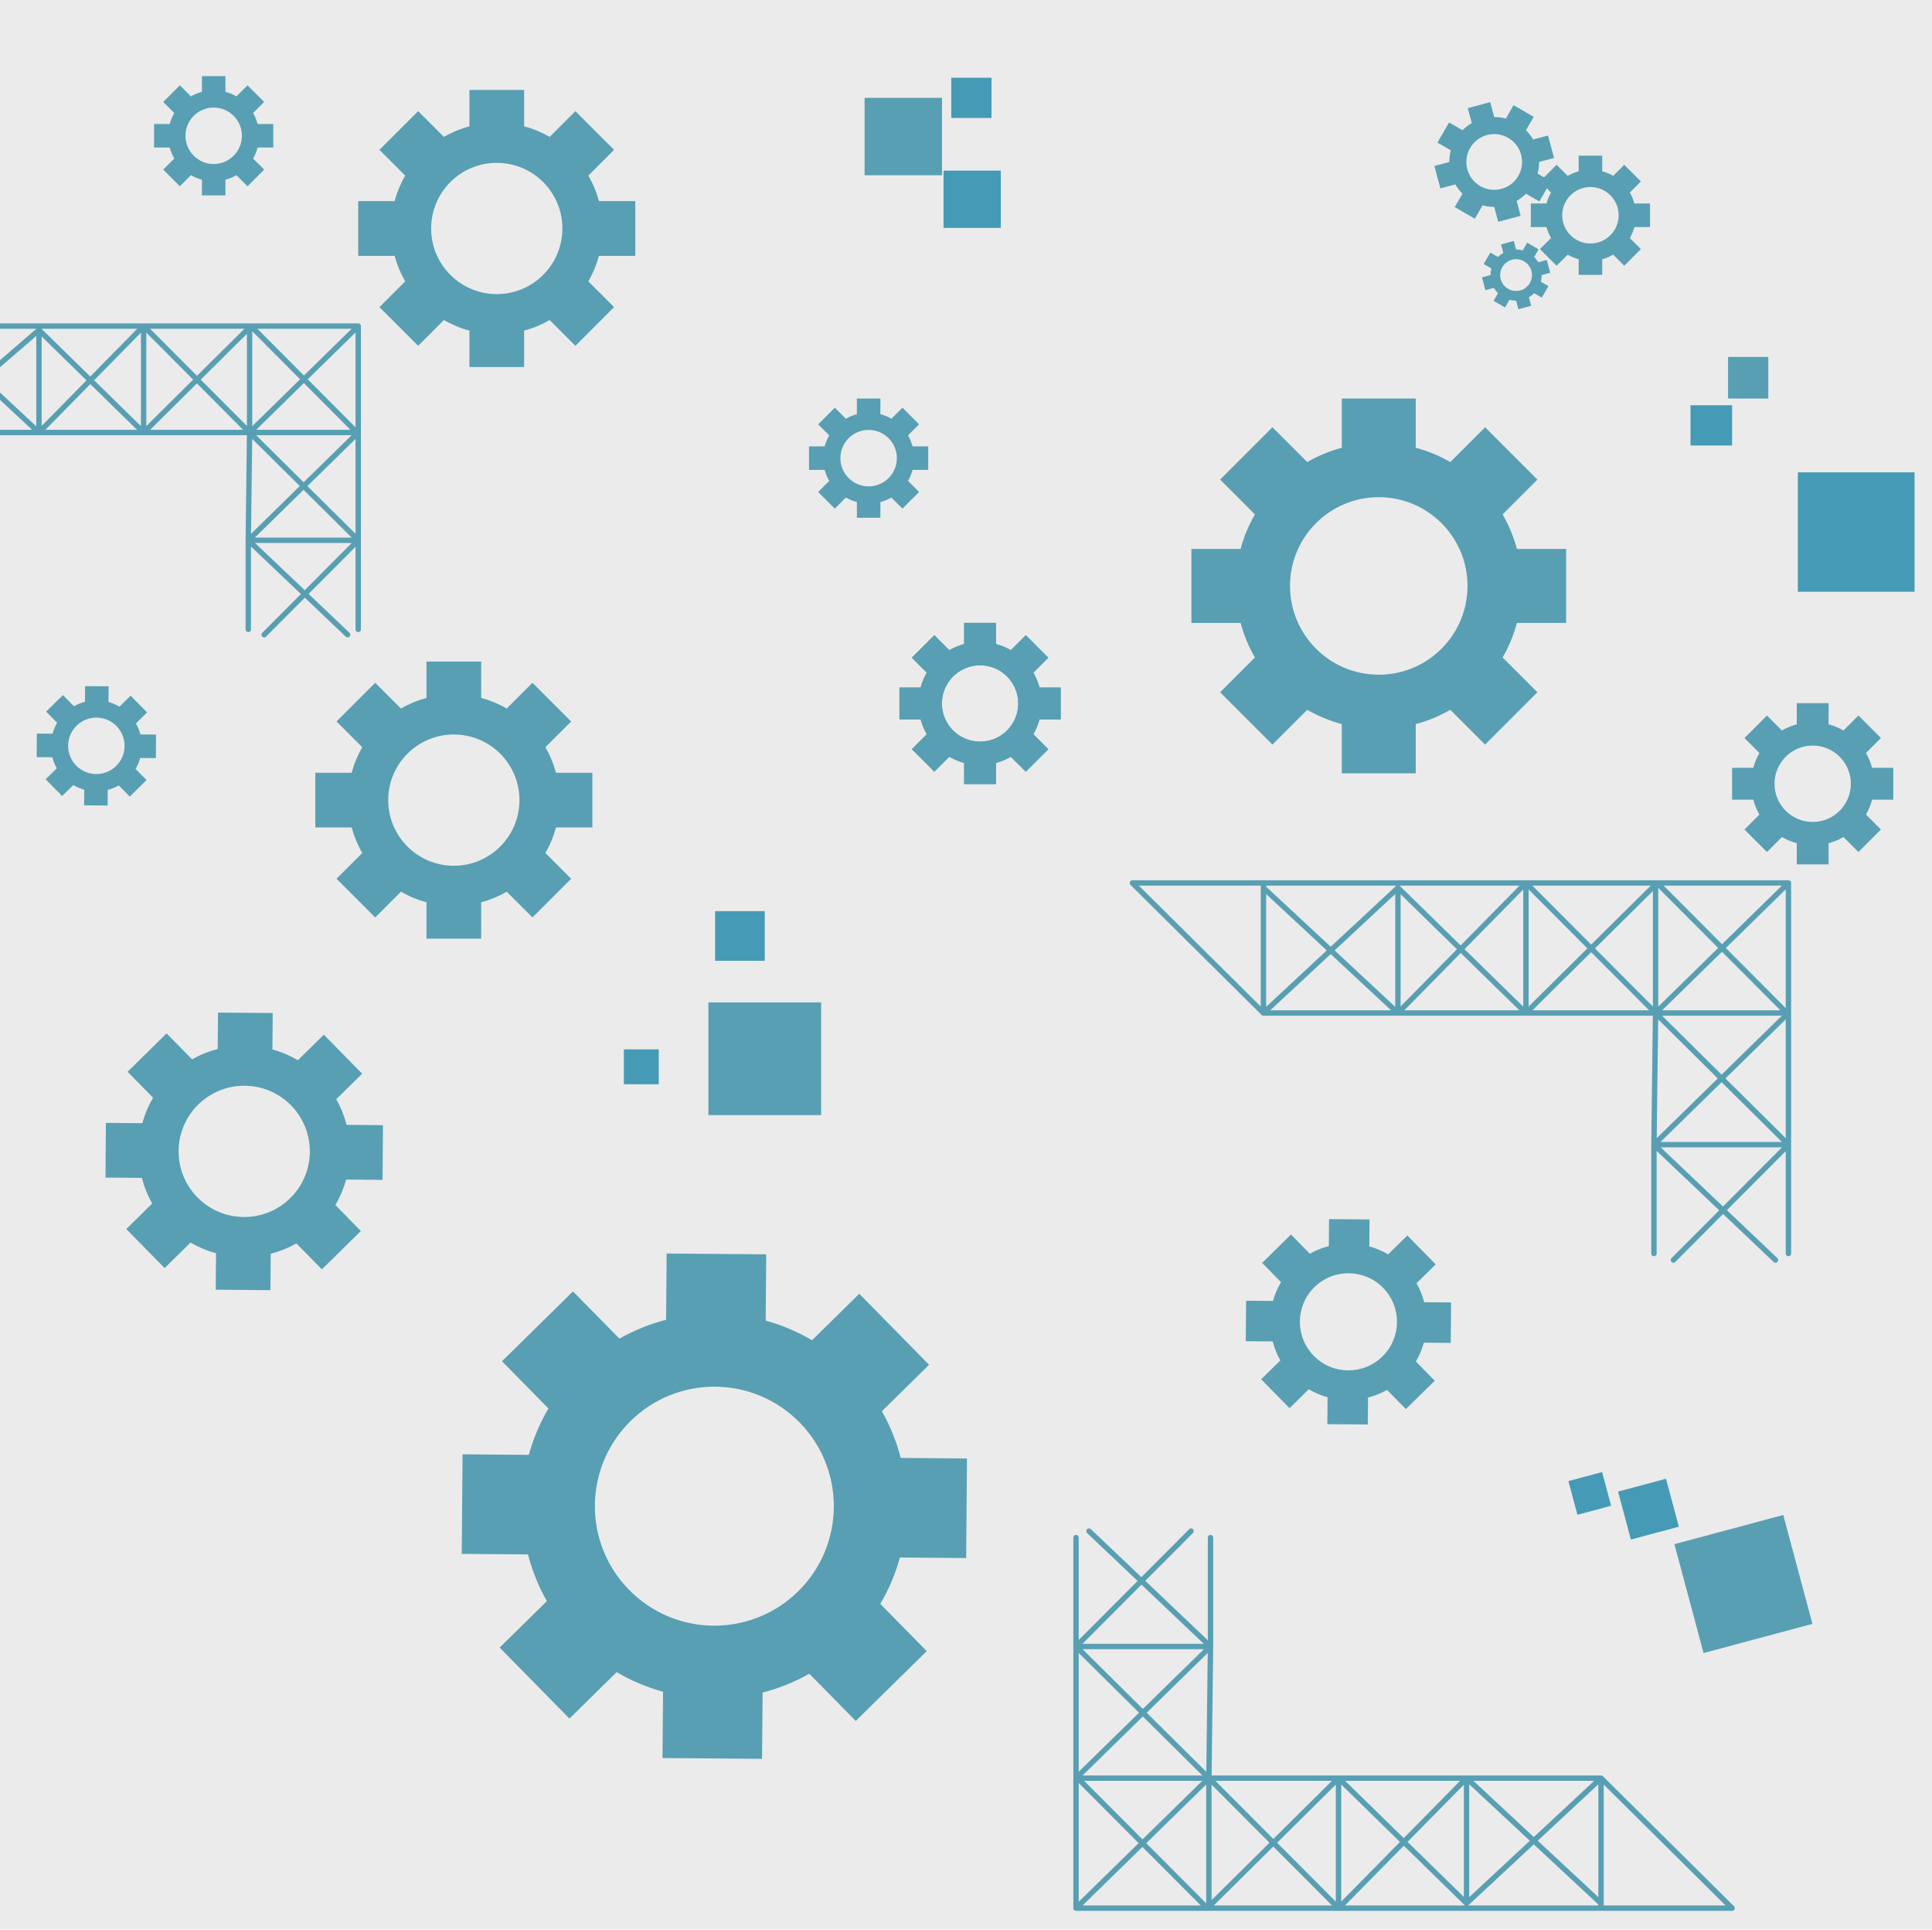 <svg width="1440" height="1438" viewBox="0 0 1440 1438" fill="none" xmlns="http://www.w3.org/2000/svg">
<path fill-rule="evenodd" clip-rule="evenodd" d="M1110.71 76.108L1093.99 80.587L1096.97 91.708C1094.4 93.188 1092.07 94.988 1090.03 97.039L1080.05 91.281L1071.4 106.269L1081.37 112.027C1080.62 114.825 1080.23 117.74 1080.23 120.705L1069.11 123.685L1073.59 140.402L1084.71 137.422C1086.19 139.991 1087.99 142.319 1090.04 144.365L1084.28 154.338L1099.27 162.991L1105.03 153.018C1107.82 153.771 1110.74 154.166 1113.71 154.163L1116.69 165.284L1133.4 160.805L1130.42 149.684C1132.99 148.204 1135.32 146.404 1137.36 144.353L1147.34 150.111L1155.99 135.124L1146.02 129.366C1146.77 126.568 1147.17 123.652 1147.16 120.687L1158.28 117.707L1153.81 100.99L1142.68 103.97C1141.2 101.401 1139.4 99.074 1137.35 97.028L1143.11 87.054L1128.12 78.4L1122.37 88.374C1119.57 87.621 1116.65 87.226 1113.69 87.229L1110.71 76.108ZM1119.07 140.756C1130.15 137.787 1136.72 126.4 1133.76 115.321C1130.79 104.242 1119.4 97.668 1108.32 100.636C1097.24 103.605 1090.67 114.992 1093.64 126.071C1096.6 137.15 1107.99 143.725 1119.07 140.756Z" fill="#5FACC2"/>
<path fill-rule="evenodd" clip-rule="evenodd" d="M390.642 67H349.881V94.117C343.133 95.919 336.742 98.593 330.835 102.013L311.656 82.833L282.834 111.656L302.013 130.835C298.593 136.741 295.919 143.133 294.117 149.88H267V190.641H294.117C295.919 197.389 298.593 203.78 302.013 209.686L282.833 228.866L311.655 257.689L330.835 238.509C336.741 241.928 343.133 244.603 349.881 246.405V273.522H390.642V246.404C397.39 244.603 403.781 241.928 409.687 238.509L428.867 257.689L457.689 228.866L438.509 209.686C441.928 203.78 444.603 197.389 446.404 190.641H473.522V149.88H446.404C444.603 143.133 441.928 136.741 438.509 130.835L457.688 111.656L428.866 82.833L409.686 102.013C403.78 98.594 397.389 95.919 390.642 94.118V67ZM370.261 219.174C397.275 219.174 419.174 197.275 419.174 170.261C419.174 143.247 397.275 121.348 370.261 121.348C343.247 121.348 321.348 143.247 321.348 170.261C321.348 197.275 343.247 219.174 370.261 219.174Z" fill="#5FACC2"/>
<path fill-rule="evenodd" clip-rule="evenodd" d="M168.028 56.769H150.494V68.434C147.592 69.209 144.842 70.359 142.302 71.83L134.051 63.58L121.653 75.978L129.903 84.228C128.432 86.769 127.282 89.519 126.507 92.421H114.842V109.955H126.507C127.282 112.858 128.432 115.607 129.903 118.148L121.653 126.398L134.051 138.797L142.302 130.546C144.842 132.017 147.592 133.168 150.494 133.943V145.608H168.028V133.943C170.931 133.168 173.68 132.017 176.221 130.546L184.471 138.797L196.87 126.398L188.619 118.148C190.09 115.607 191.241 112.858 192.016 109.955H203.681V92.421H192.016C191.241 89.519 190.09 86.769 188.619 84.229L196.87 75.978L184.471 63.58L176.221 71.83C173.68 70.359 170.931 69.209 168.028 68.434V56.769ZM159.261 122.229C170.882 122.229 180.302 112.809 180.302 101.188C180.302 89.568 170.882 80.147 159.261 80.147C147.641 80.147 138.22 89.568 138.22 101.188C138.22 112.809 147.641 122.229 159.261 122.229Z" fill="#5FACC2"/>
<path fill-rule="evenodd" clip-rule="evenodd" d="M656.187 297H638.653V308.665C635.75 309.44 633.001 310.591 630.46 312.061L622.209 303.811L609.811 316.209L618.061 324.46C616.591 327.001 615.44 329.75 614.665 332.652H603V350.187H614.665C615.44 353.089 616.591 355.838 618.061 358.379L609.811 366.63L622.209 379.028L630.46 370.778C633.001 372.248 635.75 373.399 638.653 374.174V385.839H656.187V374.174C659.089 373.399 661.839 372.249 664.379 370.778L672.63 379.028L685.028 366.63L676.778 358.379C678.249 355.839 679.399 353.089 680.174 350.187H691.839V332.652H680.174C679.399 329.75 678.249 327 676.778 324.46L685.028 316.209L672.63 303.811L664.379 312.061C661.839 310.59 659.089 309.44 656.187 308.665V297ZM647.42 362.46C659.04 362.46 668.461 353.04 668.461 341.419C668.461 329.799 659.04 320.379 647.42 320.379C635.799 320.379 626.379 329.799 626.379 341.419C626.379 353.04 635.799 362.46 647.42 362.46Z" fill="#5FACC2"/>
<path fill-rule="evenodd" clip-rule="evenodd" d="M1146.77 185.816L1138.23 180.882L1134.94 186.568C1133.31 186.129 1131.65 185.916 1130 185.918L1128.3 179.575L1118.76 182.129L1120.46 188.472C1119.03 189.297 1117.7 190.313 1116.5 191.51L1110.82 188.227L1105.88 196.773L1111.57 200.056C1111.13 201.689 1110.92 203.353 1110.92 205.005L1104.58 206.705L1107.13 216.237L1113.47 214.537C1114.3 215.969 1115.31 217.303 1116.51 218.498L1113.23 224.183L1121.77 229.118L1125.06 223.432C1126.69 223.871 1128.35 224.084 1130 224.082L1131.7 230.425L1141.24 227.871L1139.54 221.528C1140.97 220.704 1142.3 219.687 1143.5 218.491L1149.18 221.773L1154.12 213.227L1148.43 209.944C1148.87 208.311 1149.08 206.648 1149.08 204.995L1155.43 203.296L1152.87 193.764L1146.53 195.463C1145.7 194.031 1144.69 192.697 1143.49 191.502L1146.77 185.816ZM1124.08 215.256C1129.74 218.526 1136.99 216.585 1140.26 210.921C1143.53 205.257 1141.59 198.015 1135.92 194.745C1130.26 191.474 1123.02 193.415 1119.74 199.079C1116.47 204.743 1118.42 211.986 1124.08 215.256Z" fill="#5FACC2"/>
<path fill-rule="evenodd" clip-rule="evenodd" d="M358.642 493H317.881V520.117C311.133 521.919 304.742 524.593 298.835 528.013L279.656 508.833L250.834 537.656L270.013 556.835C266.593 562.741 263.919 569.132 262.117 575.88H235V616.641H262.117C263.919 623.389 266.593 629.78 270.012 635.687L250.833 654.866L279.655 683.689L298.835 664.509C304.741 667.928 311.133 670.603 317.881 672.405V699.522H358.642V672.404C365.389 670.603 371.781 667.928 377.687 664.509L396.867 683.689L425.689 654.866L406.509 635.686C409.928 629.78 412.603 623.389 414.404 616.641H441.522V575.88H414.404C412.603 569.133 409.928 562.741 406.509 556.835L425.688 537.656L396.866 508.833L377.686 528.013C371.78 524.594 365.389 521.919 358.642 520.118V493ZM338.261 645.174C365.275 645.174 387.174 623.275 387.174 596.261C387.174 569.247 365.275 547.348 338.261 547.348C311.247 547.348 289.348 569.247 289.348 596.261C289.348 623.275 311.247 645.174 338.261 645.174Z" fill="#5FACC2"/>
<path d="M-104.253 243H-52.909M267 243V322.31M267 243H187.023M267 243L186.035 322.31M267 469.034V402.612M-104.253 322.31H29.043M186.035 322.31H107.045M186.035 322.31V243.991L107.045 322.31M186.035 322.31L185.048 402.612M186.035 322.31L267 402.612M186.035 322.31L107.045 243M186.035 322.31H266.013M185.048 469.034V402.612M-52.909 243H107.045M-52.909 243V245.974M-52.909 319.336V245.974M29.043 245.974V322.31M29.043 245.974L-55.871 319.336L-104.253 267.784M29.043 245.974L107.045 322.31M29.043 322.31H107.045M29.043 322.31L107.045 243M29.043 322.31L-52.909 245.974M107.045 243V322.31M107.045 243H187.023M267 322.31V402.612M267 322.31L185.048 402.612M267 322.31H266.013M185.048 402.612H267M185.048 402.612L259.101 473M267 402.612L196.896 473M187.023 243L266.013 322.31M-52.909 245.974L-124 313.388" stroke="#5FACC2" stroke-width="4" stroke-linecap="round" stroke-linejoin="round"/>
<rect x="644.415" y="72.921" width="57.688" height="57.688" fill="#5FACC2"/>
<rect x="528" y="747" width="84" height="84" fill="#5FACC2"/>
<rect x="1269.74" y="1231.88" width="84" height="84" transform="rotate(-105 1269.74 1231.88)" fill="#5FACC2"/>
<rect x="709.025" y="57.923" width="29.998" height="29.998" fill="#4BA8C4"/>
<rect x="1340" y="352" width="87" height="89" fill="#4BA8C4"/>
<rect x="1260" y="302" width="31" height="30" fill="#4BA8C4"/>
<rect x="1288" y="266" width="30" height="31" fill="#5FACC2"/>
<rect x="703.257" y="127.148" width="42.689" height="42.689" fill="#4BA8C4"/>
<rect x="465" y="782" width="26" height="26" fill="#4BA8C4"/>
<rect x="1175.73" y="1128.84" width="26" height="26" transform="rotate(-105 1175.73 1128.84)" fill="#4BA8C4"/>
<rect x="533" y="679" width="37" height="37" fill="#4BA8C4"/>
<rect x="1215.58" y="1147.3" width="37" height="37" transform="rotate(-105 1215.58 1147.3)" fill="#4BA8C4"/>
<path fill-rule="evenodd" clip-rule="evenodd" d="M1055.21 297H1000.09V333.673C990.962 336.109 982.318 339.726 974.331 344.351L948.393 318.413L909.414 357.392L935.351 383.329C930.727 391.317 927.109 399.961 924.673 409.087H888V464.212H924.673C927.109 473.337 930.726 481.981 935.351 489.969L909.413 515.907L948.392 554.886L974.33 528.948C982.318 533.572 990.962 537.189 1000.09 539.626V576.299H1055.21V539.625C1064.34 537.189 1072.98 533.571 1080.97 528.947L1106.91 554.886L1145.89 515.907L1119.95 489.968C1124.57 481.98 1128.19 473.337 1130.62 464.212H1167.3V409.087H1130.62C1128.19 399.961 1124.57 391.318 1119.95 383.33L1145.89 357.392L1106.91 318.413L1080.97 344.351C1072.98 339.727 1064.34 336.11 1055.21 333.674V297ZM1027.65 502.799C1064.18 502.799 1093.8 473.183 1093.8 436.649C1093.8 400.116 1064.18 370.5 1027.65 370.5C991.116 370.5 961.5 400.116 961.5 436.649C961.5 473.183 991.116 502.799 1027.65 502.799Z" fill="#5FACC2"/>
<path fill-rule="evenodd" clip-rule="evenodd" d="M94.119 915.908L122.702 944.968L142.035 925.952C148.051 929.499 154.439 932.18 161.019 933.993L160.794 961.117L201.554 961.453L201.778 934.33C208.387 932.626 214.819 930.051 220.893 926.604L239.909 945.936L268.968 917.353L249.953 898.021C253.5 892.004 256.181 885.616 257.994 879.036L285.117 879.261L285.454 838.501L258.331 838.277C256.627 831.668 254.052 825.236 250.604 819.162L269.937 800.147L241.354 771.087L222.021 790.103C216.005 786.555 209.616 783.874 203.036 782.061L203.26 754.939L162.501 754.602L162.277 781.725C155.669 783.429 149.237 786.004 143.163 789.451L124.147 770.119L95.088 798.702L114.103 818.034C110.556 824.051 107.875 830.439 106.062 837.019L78.939 836.795L78.603 877.554L105.725 877.778C107.429 884.387 110.004 890.819 113.452 896.893L94.119 915.908ZM216.899 823.728C197.956 804.469 166.987 804.213 147.728 823.156C128.469 842.099 128.213 873.068 147.156 892.327C166.099 911.586 197.068 911.842 216.327 892.899C235.586 873.956 235.842 842.987 216.899 823.728Z" fill="#5FACC2"/>
<path fill-rule="evenodd" clip-rule="evenodd" d="M372.401 1227.81L424.438 1280.71L459.634 1246.09C470.586 1252.55 482.216 1257.43 494.194 1260.73L493.786 1310.11L567.99 1310.72L568.398 1261.35C580.43 1258.24 592.14 1253.56 603.199 1247.28L637.818 1282.47L690.722 1230.44L656.103 1195.24C662.561 1184.29 667.442 1172.66 670.742 1160.68L720.121 1161.09L720.734 1086.88L671.356 1086.48C668.253 1074.45 663.565 1062.74 657.289 1051.68L692.484 1017.06L640.447 964.155L605.252 998.774C594.299 992.315 582.668 987.435 570.689 984.134L571.097 934.756L496.893 934.143L496.485 983.522C484.454 986.624 472.745 991.312 461.688 997.588L427.069 962.392L374.165 1014.43L408.784 1049.62C402.326 1060.58 397.445 1072.21 394.145 1084.19L344.766 1083.78L344.153 1157.98L393.532 1158.39C396.634 1170.42 401.322 1182.13 407.598 1193.19L372.401 1227.81ZM595.927 1059.99C561.441 1024.93 505.06 1024.46 469.999 1058.95C434.937 1093.44 434.471 1149.82 468.958 1184.88C503.445 1219.94 559.825 1220.4 594.887 1185.92C629.948 1151.43 630.414 1095.05 595.927 1059.99Z" fill="#5FACC2"/>
<path fill-rule="evenodd" clip-rule="evenodd" d="M742.343 464.162H718.63V479.937C714.705 480.985 710.987 482.541 707.551 484.53L696.393 473.373L679.626 490.14L690.783 501.297C688.794 504.734 687.238 508.452 686.189 512.378H670.414V536.091H686.19C687.238 540.016 688.794 543.735 690.783 547.171L679.626 558.328L696.393 575.096L707.551 563.938C710.987 565.927 714.705 567.483 718.63 568.531V584.307H742.343V568.531C746.269 567.483 749.987 565.927 753.423 563.938L764.581 575.096L781.349 558.328L770.19 547.17C772.18 543.734 773.735 540.016 774.783 536.091H790.559V512.378H774.783C773.735 508.452 772.179 504.734 770.19 501.298L781.349 490.14L764.581 473.373L753.423 484.531C749.987 482.541 746.269 480.985 742.343 479.937V464.162ZM730.485 552.69C746.2 552.69 758.94 539.95 758.94 524.234C758.94 508.519 746.2 495.779 730.485 495.779C714.769 495.779 702.029 508.519 702.029 524.234C702.029 539.95 714.769 552.69 730.485 552.69Z" fill="#5FACC2"/>
<path fill-rule="evenodd" clip-rule="evenodd" d="M742.343 464.162H718.63V479.937C714.705 480.985 710.987 482.541 707.551 484.53L696.393 473.373L679.626 490.14L690.783 501.297C688.794 504.734 687.238 508.452 686.189 512.378H670.414V536.091H686.19C687.238 540.016 688.794 543.735 690.783 547.171L679.626 558.328L696.393 575.096L707.551 563.938C710.987 565.927 714.705 567.483 718.63 568.531V584.307H742.343V568.531C746.269 567.483 749.987 565.927 753.423 563.938L764.581 575.096L781.349 558.328L770.19 547.17C772.18 543.734 773.735 540.016 774.783 536.091H790.559V512.378H774.783C773.735 508.452 772.179 504.734 770.19 501.298L781.349 490.14L764.581 473.373L753.423 484.531C749.987 482.541 746.269 480.985 742.343 479.937V464.162ZM730.485 552.69C746.2 552.69 758.94 539.95 758.94 524.234C758.94 508.519 746.2 495.779 730.485 495.779C714.769 495.779 702.029 508.519 702.029 524.234C702.029 539.95 714.769 552.69 730.485 552.69Z" fill="#5FACC2"/>
<path fill-rule="evenodd" clip-rule="evenodd" d="M1194.19 116H1176.65V127.665C1173.75 128.44 1171 129.59 1168.46 131.061L1160.21 122.811L1147.81 135.209L1156.06 143.46C1154.59 146 1153.44 148.75 1152.66 151.652H1141V169.187H1152.66C1153.44 172.089 1154.59 174.839 1156.06 177.379L1147.81 185.63L1160.21 198.028L1168.46 189.778C1171 191.249 1173.75 192.399 1176.65 193.174V204.839H1194.19V193.174C1197.09 192.399 1199.84 191.248 1202.38 189.778L1210.63 198.028L1223.03 185.63L1214.78 177.379C1216.25 174.838 1217.4 172.089 1218.17 169.187H1229.84V151.652H1218.17C1217.4 148.75 1216.25 146.001 1214.78 143.46L1223.03 135.209L1210.63 122.811L1202.38 131.061C1199.84 129.591 1197.09 128.44 1194.19 127.665V116ZM1185.42 181.46C1197.04 181.46 1206.46 172.04 1206.46 160.42C1206.46 148.799 1197.04 139.379 1185.42 139.379C1173.8 139.379 1164.38 148.799 1164.38 160.42C1164.38 172.04 1173.8 181.46 1185.42 181.46Z" fill="#5FACC2"/>
<path fill-rule="evenodd" clip-rule="evenodd" d="M1362.93 524H1339.22V539.776C1335.29 540.824 1331.57 542.38 1328.14 544.369L1316.98 533.211L1300.21 549.979L1311.37 561.137C1309.38 564.573 1307.82 568.291 1306.78 572.216H1291V595.929H1306.78C1307.82 599.855 1309.38 603.573 1311.37 607.009L1300.21 618.167L1316.98 634.934L1328.14 623.776C1331.57 625.766 1335.29 627.321 1339.22 628.37V644.145H1362.93V628.37C1366.85 627.322 1370.57 625.766 1374.01 623.776L1385.17 634.934L1401.93 618.167L1390.78 607.009C1392.77 603.573 1394.32 599.855 1395.37 595.929H1411.15V572.216H1395.37C1394.32 568.291 1392.77 564.573 1390.78 561.137L1401.93 549.979L1385.17 533.211L1374.01 544.369C1370.57 542.38 1366.85 540.824 1362.93 539.776V524ZM1351.07 612.528C1366.79 612.528 1379.53 599.788 1379.53 584.073C1379.53 568.357 1366.79 555.617 1351.07 555.617C1335.36 555.617 1322.62 568.357 1322.62 584.073C1322.62 599.788 1335.36 612.528 1351.07 612.528Z" fill="#5FACC2"/>
<path d="M1333 658V754.897M1333 658H1235.17M1333 658L1233.96 754.897M1333 934.155V853.004M1233.96 754.897H1137.34M1233.96 754.897V659.211L1137.34 754.897M1233.96 754.897L1232.76 853.004M1233.96 754.897L1333 853.004M1233.96 754.897L1137.34 658M1233.96 754.897H1331.79M1232.76 934.155V853.004M941.689 658H844L941.693 754.897L1041.93 661.634M941.689 658H1137.34M941.689 658V661.634M1041.93 661.634V754.897M1041.93 661.634L1137.34 754.897M1041.93 754.897H941.689V661.634M1041.93 754.897H1137.34M1041.93 754.897L1137.34 658M1041.93 754.897L941.689 661.634M1137.34 658V754.897M1137.34 658H1235.17M1333 754.897V853.004M1333 754.897L1232.76 853.004M1333 754.897H1331.79M1232.76 853.004H1333M1232.76 853.004L1323.34 939M1333 853.004L1247.25 939M1235.17 658L1331.79 754.897" stroke="#5FACC2" stroke-width="4" stroke-linecap="round" stroke-linejoin="round"/>
<path d="M802 1422L802 1325.1M802 1422L899.828 1422M802 1422L901.036 1325.1M802 1145.84L802 1227M901.036 1325.1L997.656 1325.1M901.036 1325.1L901.036 1420.79L997.656 1325.1M901.036 1325.1L902.243 1227M901.036 1325.1L802 1227M901.036 1325.1L997.656 1422M901.036 1325.1L803.208 1325.1M902.243 1145.84L902.243 1227M1193.31 1422L1291 1422L1193.31 1325.1L1093.07 1418.37M1193.31 1422L997.656 1422M1193.31 1422L1193.31 1418.37M1093.07 1418.37L1093.07 1325.1M1093.07 1418.37L997.656 1325.1M1093.07 1325.1L1193.31 1325.1L1193.31 1418.37M1093.07 1325.1L997.656 1325.1M1093.07 1325.1L997.656 1422M1093.07 1325.1L1193.31 1418.37M997.656 1422L997.656 1325.1M997.656 1422L899.828 1422M802 1325.1L802 1227M802 1325.1L902.243 1227M802 1325.1L803.208 1325.1M902.243 1227L802 1227M902.243 1227L811.662 1141M802 1227L887.75 1141M899.828 1422L803.208 1325.1" stroke="#5FACC2" stroke-width="4" stroke-linecap="round" stroke-linejoin="round"/>
<path fill-rule="evenodd" clip-rule="evenodd" d="M34.001 580.715L46.297 593.215L54.613 585.036C57.201 586.562 59.949 587.715 62.78 588.495L62.683 600.162L80.217 600.307L80.313 588.639C83.156 587.906 85.923 586.799 88.535 585.316L96.715 593.632L109.216 581.337L101.036 573.02C102.562 570.432 103.715 567.684 104.495 564.854L116.162 564.95L116.307 547.417L104.64 547.321C103.907 544.478 102.799 541.711 101.316 539.098L109.632 530.918L97.337 518.418L89.021 526.598C86.433 525.072 83.684 523.918 80.854 523.139L80.951 511.471L63.417 511.326L63.321 522.994C60.478 523.726 57.711 524.834 55.098 526.317L46.919 518.001L34.418 530.297L42.598 538.613C41.072 541.201 39.918 543.949 39.139 546.779L27.471 546.683L27.326 564.216L38.994 564.313C39.727 567.155 40.834 569.922 42.318 572.535L34.001 580.715ZM86.817 541.062C78.668 532.777 65.346 532.667 57.062 540.816C48.777 548.965 48.667 562.287 56.816 570.571C64.965 578.856 78.287 578.966 86.571 570.817C94.856 562.668 94.966 549.346 86.817 541.062Z" fill="#5FACC2"/>
<path fill-rule="evenodd" clip-rule="evenodd" d="M940 1027.87L961.148 1049.37L975.453 1035.3C979.904 1037.92 984.63 1039.91 989.498 1041.25L989.332 1061.32L1019.49 1061.56L1019.65 1041.5C1024.54 1040.24 1029.3 1038.33 1033.8 1035.78L1047.87 1050.08L1069.37 1028.94L1055.3 1014.63C1057.92 1010.18 1059.91 1005.45 1061.25 1000.59L1081.32 1000.75L1081.56 970.595L1061.5 970.429C1060.24 965.539 1058.33 960.78 1055.78 956.286L1070.08 942.218L1048.94 920.717L1034.63 934.786C1030.18 932.161 1025.45 930.178 1020.59 928.836L1020.75 908.769L990.595 908.52L990.429 928.588C985.54 929.849 980.781 931.754 976.287 934.304L962.218 920L940.717 941.148L954.787 955.453C952.163 959.904 950.179 964.63 948.838 969.498L928.77 969.332L928.52 999.489L948.589 999.655C949.849 1004.54 951.754 1009.3 954.305 1013.8L940 1027.87ZM1030.84 959.664C1016.83 945.415 993.915 945.226 979.666 959.242C965.416 973.257 965.227 996.17 979.243 1010.42C993.258 1024.67 1016.17 1024.86 1030.42 1010.84C1044.67 996.827 1044.86 973.914 1030.84 959.664Z" fill="#5FACC2"/>
<rect width="1440" height="1438" fill="black" fill-opacity="0.08"/>
</svg>

